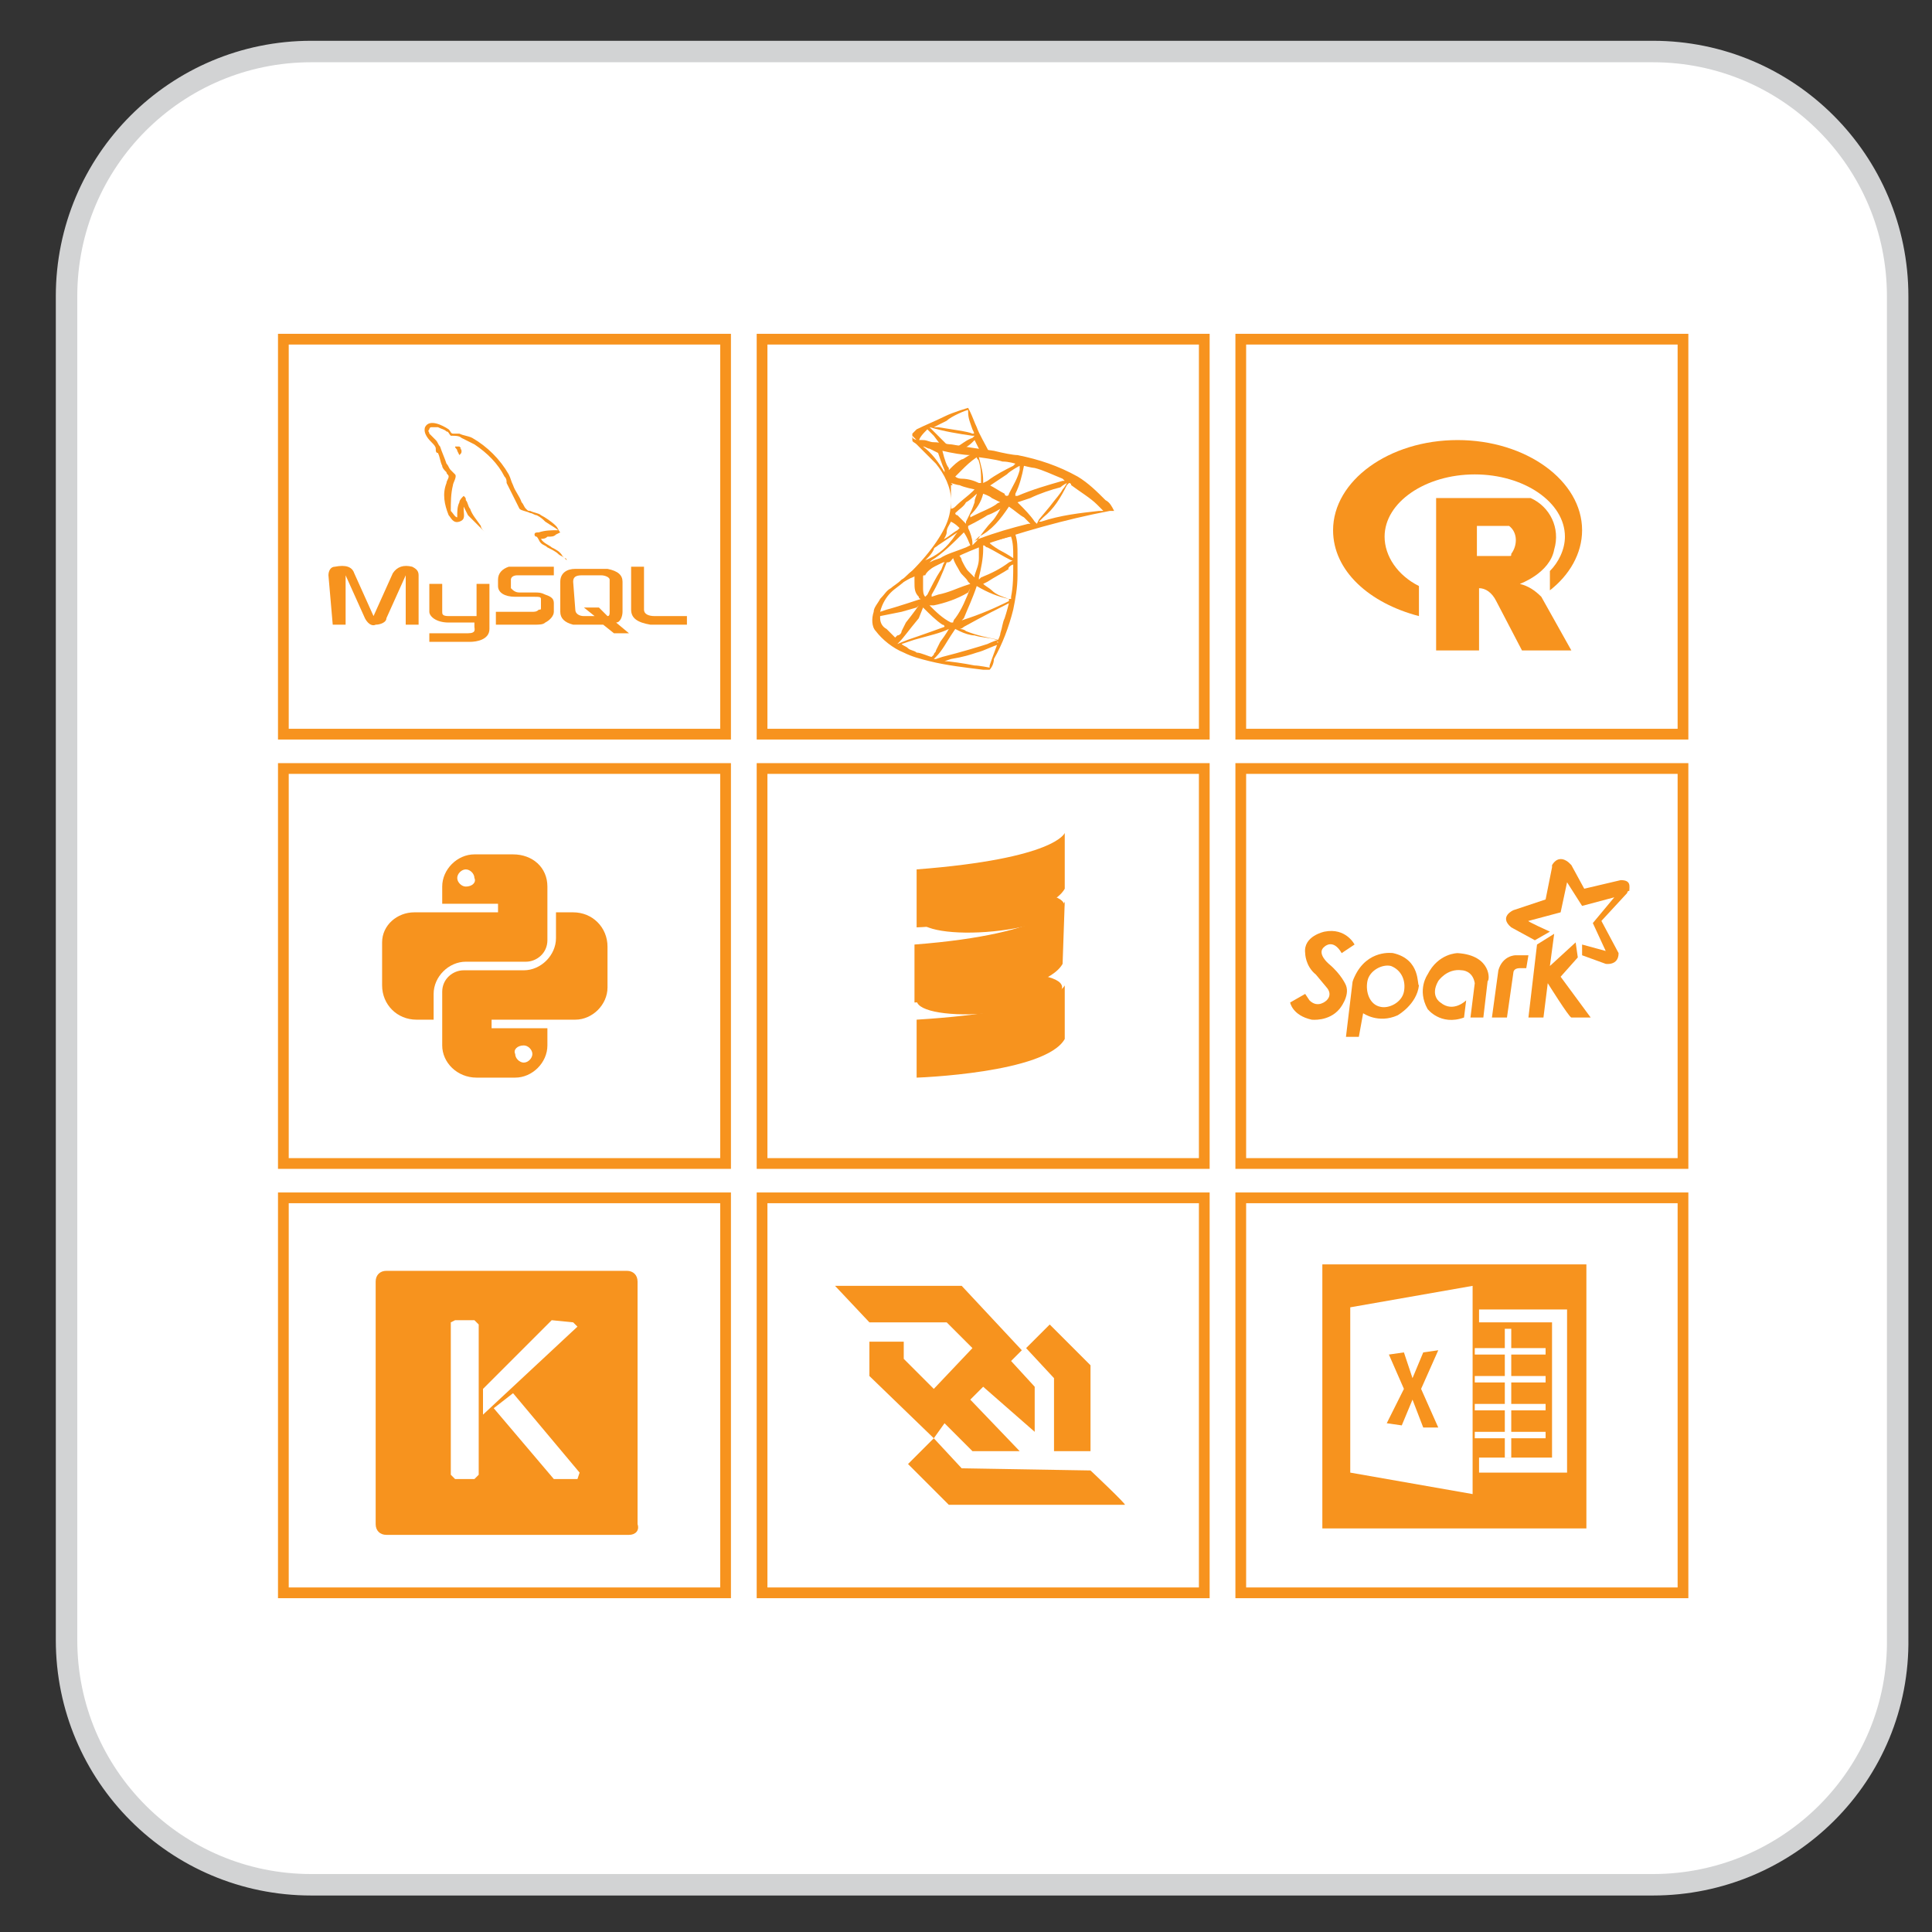 <?xml version="1.0" encoding="utf-8"?>
<!-- Generator: Adobe Illustrator 23.0.3, SVG Export Plug-In . SVG Version: 6.00 Build 0)  -->
<svg version="1.1" xmlns="http://www.w3.org/2000/svg" xmlns:xlink="http://www.w3.org/1999/xlink" x="0px" y="0px"
	 viewBox="0 0 90 90" style="enable-background:new 0 0 90 90;" xml:space="preserve">
<rect x="0" y="0" width="90" height="90" fill="#333333" stroke="none"/>
<style type="text/css">
	.st0{fill:#FFFFFF;stroke:#D2D3D4;stroke-miterlimit:10;}
	.st1{fill:#FFFFFF;stroke:#F7931E;stroke-width:0.5;stroke-miterlimit:10;}
	.st2{fill:#F7931E;}
	.st3{fill:#FFFFFF;}
</style>
<g id="Layer_1">
</g>
<g id="Layer_2">
	<g>
		<g>
			<path class="st0" d="M77,87.8H14.5c-6.3,0-11.4-5.1-11.4-11.4V13.8c0-6.3,5.1-11.4,11.4-11.4H77c6.3,0,11.4,5.1,11.4,11.4v62.5
				C88.5,82.7,83.3,87.8,77,87.8z"/>
		</g>
	</g>
</g>
<g id="Layer_3">
	<rect x="13.2" y="15.8" class="st1" width="20.6" height="18.4"/>
	<rect x="35.5" y="15.8" class="st1" width="20.6" height="18.4"/>
	<rect x="57.8" y="15.8" class="st1" width="20.6" height="18.4"/>
	<rect x="13.2" y="35.8" class="st1" width="20.6" height="18.4"/>
	<rect x="35.5" y="35.8" class="st1" width="20.6" height="18.4"/>
	<rect x="57.8" y="35.8" class="st1" width="20.6" height="18.4"/>
	<rect x="13.2" y="55.8" class="st1" width="20.6" height="18.4"/>
	<rect x="35.5" y="55.8" class="st1" width="20.6" height="18.4"/>
	<rect x="57.8" y="55.8" class="st1" width="20.6" height="18.4"/>
	<g id="Layer_4_2_">
		<rect x="61.6" y="58.9" class="st2" width="12.3" height="12.3"/>
	</g>
	<polygon class="st3" points="62.9,60.9 62.9,68.6 68.6,69.6 68.6,59.9 	"/>
	<polygon class="st2" points="65.4,63 64.7,63.1 65.4,64.7 64.6,66.3 65.3,66.4 65.8,65.2 66.3,66.5 67,66.5 66.2,64.7 67,62.9 
		66.3,63 65.8,64.2 	"/>
	<polygon class="st3" points="68.9,61 73,61 73,68.6 68.9,68.6 68.9,67.9 72.3,67.9 72.3,61.6 68.9,61.6 	"/>
	<rect x="70.1" y="61.9" class="st3" width="0.3" height="6"/>
	<rect x="68.7" y="62.8" class="st3" width="3.3" height="0.3"/>
	<rect x="68.7" y="64.1" class="st3" width="3.3" height="0.3"/>
	<rect x="68.7" y="65.4" class="st3" width="3.3" height="0.3"/>
	<rect x="68.7" y="66.7" class="st3" width="3.3" height="0.3"/>
	<path class="st2" d="M15.5,29.1h0.6v-2.3l0.9,2c0.1,0.2,0.3,0.4,0.5,0.3c0.2,0,0.5-0.1,0.5-0.3l0.9-2v2.3h0.6v-2.3
		c0-0.2-0.1-0.3-0.3-0.4c-0.4-0.1-0.7,0-0.9,0.3l-0.9,2l-0.9-2c-0.1-0.3-0.4-0.4-0.9-0.3c-0.2,0-0.3,0.2-0.3,0.4L15.5,29.1z"/>
	<path class="st2" d="M20,27.2h0.6v1.3c0,0.1,0,0.2,0.3,0.2c0.2,0,1.3,0,1.3,0v-1.5h0.6c0,0,0,2.1,0,2.1c0,0.5-0.6,0.6-0.9,0.6H20
		v-0.4h1.8c0.4,0,0.3-0.2,0.3-0.3v-0.2h-1.2c-0.6,0-0.9-0.3-0.9-0.5C20,28.5,20,27.3,20,27.2z"/>
	<path class="st2" d="M23.2,29.1h1.7c0.2,0,0.4,0,0.5-0.1c0.2-0.1,0.4-0.3,0.4-0.5v-0.4c0-0.2-0.1-0.3-0.4-0.4
		c-0.2-0.1-0.3-0.1-0.5-0.1h-0.7c-0.2,0-0.3-0.1-0.4-0.2c0,0,0,0,0-0.1V27c0,0,0,0,0,0c0-0.1,0.1-0.2,0.3-0.2h1.7v-0.4h-1.6
		c-0.2,0-0.3,0-0.5,0c-0.3,0.1-0.5,0.3-0.5,0.6v0.3c0,0.3,0.3,0.5,0.8,0.5h0.2h0.6c0,0,0,0,0.1,0c0.2,0,0.3,0,0.3,0.1
		c0,0,0,0.1,0,0.1v0.3c0,0.1,0,0.1-0.1,0.1c-0.1,0.1-0.2,0.1-0.3,0.1h-1.7V29.1z"/>
	<path class="st2" d="M29.4,28.4c0,0.4,0.3,0.6,0.9,0.7h0.2H32v-0.4h-1.5c-0.3,0-0.5-0.1-0.5-0.3v-2h-0.6V28.4z"/>
	<path class="st2" d="M26.1,28.5v-1.4c0-0.4,0.3-0.6,0.7-0.6c0.1,0,0.1,0,0.2,0h1.1c0.1,0,0.1,0,0.2,0c0.5,0.1,0.7,0.3,0.7,0.6v1.4
		c0,0.2-0.1,0.5-0.3,0.5l0.6,0.5h-0.7l-0.5-0.4l-0.5,0H27c-0.1,0-0.2,0-0.3,0C26.3,29,26.1,28.8,26.1,28.5z M26.8,28.4
		C26.8,28.4,26.8,28.5,26.8,28.4c0,0.2,0.2,0.3,0.4,0.3h0.5l-0.5-0.4h0.7l0.4,0.4c0.1,0,0.1-0.1,0.1-0.2c0,0,0,0,0-0.1v-1.3
		c0,0,0,0,0-0.1c0-0.1-0.2-0.2-0.4-0.2h-0.9c-0.3,0-0.4,0.1-0.4,0.3L26.8,28.4z"/>
	<path class="st2" d="M26,24.7c-0.3,0-0.6,0-0.9,0.1c-0.1,0-0.2,0-0.2,0.1c0,0,0,0.1,0.1,0.1c0.1,0.1,0.1,0.2,0.2,0.3
		c0.1,0.1,0.2,0.1,0.3,0.2c0.2,0.1,0.4,0.2,0.5,0.3c0.1,0.1,0.2,0.1,0.3,0.2c0,0,0.1,0.1,0.1,0.1l0,0c0,0,0-0.1-0.1-0.1l-0.1-0.1
		c-0.1-0.2-0.3-0.3-0.5-0.4c-0.1-0.1-0.4-0.2-0.5-0.4l0,0c0.1,0,0.2,0,0.3-0.1c0.2,0,0.3,0,0.4-0.1l0.2-0.1v0
		c-0.1-0.1-0.1-0.2-0.2-0.3c-0.2-0.2-0.5-0.4-0.7-0.5c-0.1-0.1-0.3-0.1-0.5-0.2c-0.1,0-0.1,0-0.2-0.1c-0.1-0.1-0.1-0.2-0.2-0.3
		c-0.1-0.3-0.3-0.5-0.4-0.8c-0.1-0.2-0.1-0.3-0.2-0.5c-0.4-0.7-1-1.3-1.7-1.7c-0.2-0.1-0.4-0.1-0.6-0.2l-0.3,0
		c-0.1,0-0.1-0.1-0.2-0.2c-0.3-0.2-0.9-0.5-1.1-0.1c-0.1,0.3,0.2,0.6,0.3,0.7c0.1,0.1,0.2,0.2,0.2,0.3c0,0.1,0,0.2,0.1,0.2
		c0.1,0.2,0.1,0.4,0.2,0.6c0,0.1,0.1,0.2,0.2,0.3c0,0.1,0.1,0.1,0.1,0.2c0,0.1-0.1,0.2-0.1,0.3c-0.2,0.5-0.1,1,0.1,1.5
		c0.1,0.1,0.2,0.4,0.5,0.3s0.2-0.3,0.2-0.6c0-0.1,0-0.1,0-0.1l0,0l0.2,0.4c0.2,0.2,0.4,0.4,0.6,0.6c0.1,0.1,0.2,0.2,0.3,0.3l0,0l0,0
		c0,0-0.1-0.1-0.1-0.1c-0.1-0.1-0.2-0.2-0.2-0.3c-0.2-0.3-0.4-0.5-0.5-0.8c-0.1-0.1-0.1-0.3-0.2-0.4c0-0.1,0-0.1-0.1-0.2
		c-0.1,0.1-0.2,0.2-0.2,0.3c-0.1,0.2-0.1,0.4-0.1,0.7c0,0,0,0,0,0c-0.1,0-0.2-0.2-0.3-0.3C21,23.4,21,23,21.1,22.6
		c0-0.1,0.2-0.4,0.1-0.5c-0.1-0.1-0.1-0.1-0.2-0.2c-0.1-0.1-0.1-0.2-0.2-0.3c-0.1-0.3-0.2-0.5-0.3-0.8c-0.1-0.1-0.1-0.2-0.2-0.3
		c-0.1-0.1-0.2-0.2-0.3-0.3c0-0.1-0.1-0.1,0-0.2c0,0,0-0.1,0.1-0.1c0.1,0,0.2,0,0.3,0c0.2,0.1,0.3,0.1,0.4,0.2
		c0.1,0,0.1,0.1,0.2,0.2h0.1c0.1,0,0.3,0,0.4,0.1c0.2,0.1,0.4,0.2,0.6,0.3c0.6,0.4,1.1,0.9,1.4,1.5c0.1,0.1,0.1,0.2,0.1,0.3
		c0.1,0.2,0.2,0.4,0.3,0.6c0.1,0.2,0.2,0.4,0.3,0.6c0.1,0.1,0.3,0.1,0.5,0.2c0.1,0,0.2,0.1,0.3,0.1c0.2,0.1,0.3,0.2,0.4,0.3
		C25.7,24.5,25.9,24.6,26,24.7z"/>
	<path class="st2" d="M21.4,20.8c-0.1,0-0.1,0-0.2,0l0,0l0,0c0,0.1,0.1,0.1,0.1,0.2l0.1,0.2l0,0c0.1-0.1,0.1-0.1,0.1-0.2
		c0,0,0-0.1-0.1-0.1C21.5,20.9,21.5,20.9,21.4,20.8z"/>
	<g id="layer1-2">
		<path id="path3639" class="st2" d="M47.6,24.7l-2.4,0.8l-2.1,0.9l-0.6,0.2c-0.2,0.1-0.3,0.3-0.5,0.4c-0.2,0.2-0.4,0.3-0.5,0.4
			c-0.2,0.1-0.3,0.3-0.5,0.5c-0.1,0.2-0.3,0.4-0.3,0.6c-0.1,0.3-0.1,0.7,0.1,0.9c0.3,0.4,0.8,0.8,1.3,1c0.4,0.2,0.8,0.3,1.2,0.4
			c0.8,0.2,1.7,0.3,2.5,0.4c0.1,0,0.2,0,0.3,0c0.1-0.1,0.2-0.3,0.2-0.5c0.4-0.7,0.7-1.5,0.9-2.3c0.1-0.5,0.2-1,0.2-1.6
			c0-0.2,0-0.8,0-1c0-0.3,0-0.6-0.1-0.9c0,0,0-0.1,0-0.1c0.1,0,0.2-0.1,0.3-0.1L47.6,24.7L47.6,24.7z M47.1,25
			c0.1,0.3,0.1,0.6,0.1,0.9c0,0,0,0.1,0,0.1c0,0-0.3-0.2-0.5-0.3s-0.5-0.3-0.6-0.4c0,0,0,0,0.1-0.1C46.4,25.2,47,25,47.1,25L47.1,25
			z M45.8,25.4c0.1,0,0.1,0.1,0.2,0.1c0.4,0.2,0.7,0.4,1.1,0.6c0.1,0,0.1,0-0.1,0.1c-0.4,0.3-0.8,0.5-1.3,0.7L45.6,27
			c0,0,0-0.1,0-0.1c0.1-0.4,0.2-0.9,0.2-1.3C45.8,25.4,45.8,25.4,45.8,25.4L45.8,25.4L45.8,25.4z M45.6,25.5c0,0.2,0,0.4,0,0.5
			c0,0.3-0.1,0.5-0.2,0.8c0,0.1,0,0.1,0,0.1c-0.1-0.1-0.2-0.2-0.3-0.3c-0.1-0.1-0.2-0.3-0.3-0.5c0-0.1-0.1-0.2-0.1-0.2
			C44.6,25.9,45.6,25.5,45.6,25.5L45.6,25.5z M44.4,26L44.4,26C44.4,26,44.4,26,44.4,26c0.1,0.3,0.2,0.4,0.3,0.6
			c0.1,0.2,0.3,0.3,0.4,0.5l0.1,0.1c0,0,0,0-0.3,0.1c-0.3,0.1-0.7,0.3-1.2,0.4l-0.3,0.1c0,0,0,0,0-0.1c0.3-0.5,0.5-1,0.7-1.5
			C44.3,26.2,44.3,26.1,44.4,26C44.3,26,44.3,26,44.4,26C44.4,26,44.4,26,44.4,26L44.4,26z M44,26.2c-0.1,0.1-0.1,0.3-0.2,0.4
			c-0.2,0.3-0.4,0.7-0.6,1.1l-0.1,0.1c0,0,0,0,0,0c-0.1-0.1-0.1-0.3-0.1-0.4c0-0.2,0-0.4,0-0.5c0-0.1,0-0.1,0.1-0.1
			C43.2,26.5,44,26.1,44,26.2L44,26.2z M47.2,26.3L47.2,26.3c0,0.5,0,1-0.1,1.5c0,0.1,0,0.1,0,0.1l-0.1,0c-0.3-0.1-0.6-0.2-0.8-0.4
			c-0.1-0.1-0.3-0.2-0.4-0.3l0.2-0.1c0.3-0.2,0.7-0.4,1-0.6C46.9,26.5,47.1,26.3,47.2,26.3L47.2,26.3z M42.6,26.8
			C42.6,26.8,42.6,26.8,42.6,26.8c0,0.1,0,0.2,0,0.3c0,0.3,0,0.5,0.2,0.7c0,0.1,0.1,0.1,0.1,0.1c0,0-1.2,0.4-1.6,0.5L41,28.5
			c0,0,0,0,0,0c0.1-0.4,0.3-0.7,0.5-0.9c0.2-0.2,0.4-0.3,0.6-0.5C42.3,27,42.6,26.8,42.6,26.8L42.6,26.8L42.6,26.8z M45.5,27.3
			L45.5,27.3c0.5,0.3,1,0.5,1.5,0.6h0L47,28c-0.2,0.1-1,0.5-1.9,0.8l-0.3,0.1l0,0l0.1-0.1C45.1,28.3,45.3,27.9,45.5,27.3L45.5,27.3
			L45.5,27.3z M45.2,27.4C45.2,27.5,45.2,27.5,45.2,27.4c-0.2,0.5-0.4,1-0.7,1.4c-0.1,0.1-0.1,0.2-0.1,0.2L44.3,29
			c-0.4-0.2-0.7-0.5-1-0.8l0,0l0.2,0c0.5-0.1,1.1-0.3,1.6-0.6L45.2,27.4L45.2,27.4z M47,28.1L47,28.1c0,0-0.1,0.4-0.2,0.7
			c-0.1,0.2-0.1,0.4-0.2,0.7c0,0.1-0.1,0.3-0.1,0.3h0c-0.5-0.1-1-0.2-1.5-0.4c-0.1-0.1-0.3-0.1-0.3-0.1c0.1,0,0.2-0.1,0.2-0.1
			C45.8,28.7,46.6,28.3,47,28.1C46.9,28.1,47,28.1,47,28.1L47,28.1z M42.8,28.2c0,0-0.2,0.3-0.6,0.8L42,29.4c0,0.1-0.1,0.2-0.2,0.2
			l-0.1,0.1l-0.1-0.1c-0.1-0.1-0.2-0.2-0.3-0.3C41.1,29.2,41,29,41,28.8c0-0.1,0-0.1,0-0.1l1-0.2l0.7-0.2L42.8,28.2L42.8,28.2z
			 M43,28.3L43,28.3c0.3,0.3,0.6,0.6,0.9,0.8c0,0,0.1,0,0.1,0.1c0,0-1.1,0.4-1.7,0.6l-0.5,0.2l0,0l0,0l0.1-0.1
			c0.2-0.2,0.4-0.5,0.9-1.1L43,28.3L43,28.3z M44.5,29.3l0.2,0.1c0.2,0.1,0.5,0.2,0.7,0.2c0.3,0.1,0.7,0.1,1,0.2c0,0,0.1,0,0.1,0
			c0,0-0.3,0.1-0.5,0.2c-0.3,0.1-1.3,0.4-2.1,0.6l-0.3,0.1c0,0-0.1,0-0.1,0c0,0,0.1-0.1,0.1-0.1c0.3-0.3,0.5-0.7,0.7-1L44.5,29.3
			L44.5,29.3z M44.2,29.3c0,0-0.1,0.2-0.4,0.6l-0.2,0.4c0,0.1-0.1,0.1-0.1,0.2l-0.1,0.1h0c-0.1,0-0.5-0.2-0.7-0.2
			c-0.1-0.1-0.3-0.1-0.4-0.2c-0.1-0.1-0.2-0.1-0.3-0.2l0.6-0.2C43.3,29.6,43.8,29.5,44.2,29.3L44.2,29.3L44.2,29.3z M46.5,29.9
			L46.5,29.9c0,0-0.3,0.8-0.4,1.1c0,0.1,0,0.1,0,0.1c0,0-0.5-0.1-0.7-0.1c-0.5-0.1-1.2-0.2-1.4-0.2h0l0.3-0.1
			c0.6-0.1,0.9-0.2,1.2-0.3c0.4-0.1,0.7-0.3,1.1-0.4C46.4,29.9,46.4,29.9,46.5,29.9L46.5,29.9z"/>
		<path id="path3667" class="st2" d="M45.1,19c0,0-0.7,0.2-1.1,0.4c-0.4,0.2-0.9,0.4-1.3,0.6c-0.1,0.1-0.2,0.2-0.2,0.2
			c0,0,0,0,0,0.1l0.2,0.2l0.6,0.2l1.4,0.3l1.6,0.3l0-0.1h0l-0.2,0l0-0.1c-0.2-0.4-0.5-0.9-0.6-1.2c-0.1-0.2-0.2-0.5-0.3-0.7
			C45.1,19,45.1,19,45.1,19L45.1,19z M45.1,19.1L45.1,19.1c0,0,0,0.1,0,0.1c0,0.3,0.1,0.5,0.2,0.8c0.1,0.2,0.1,0.2,0,0.2
			c-0.2-0.1-1-0.2-1.6-0.3l-0.2,0c0,0,0.4-0.2,0.6-0.3C44.3,19.4,45,19.1,45.1,19.1L45.1,19.1z M43.3,19.9L43.3,19.9
			c0.7,0.2,1.3,0.3,2,0.4l0.1,0l-0.1,0.1c-0.3,0.1-0.5,0.3-0.7,0.4c0,0-0.1,0-0.1,0.1l-0.1,0l-0.1,0l-0.2-0.2
			C43.8,20.4,43.5,20.1,43.3,19.9L43.3,19.9z M43.2,20l0.3,0.3l0.3,0.4c0,0,0,0,0.1,0.1c0,0-0.4-0.1-0.6-0.1c-0.2,0-0.3-0.1-0.4-0.1
			l-0.1,0v0C42.8,20.4,43,20.2,43.2,20L43.2,20L43.2,20z M45.4,20.5C45.4,20.5,45.5,20.5,45.4,20.5c0.1,0.2,0.3,0.6,0.3,0.6
			c0,0,0,0-0.2,0c-0.6-0.1-0.8-0.1-0.8-0.1c0,0,0,0,0,0c0.2-0.1,0.4-0.2,0.6-0.4L45.4,20.5L45.4,20.5L45.4,20.5z"/>
		<path id="path2851" class="st2" d="M42.5,20.3c0,0.1,0,0.1,0,0.2c0,0.1,0.1,0.1,0.2,0.2c0,0,0.8,0.8,0.9,0.9
			c0.4,0.5,0.7,1.1,0.7,1.7c0,0.5-0.1,0.9-0.3,1.3c-0.4,0.8-1.2,1.8-2.4,2.8l0.2-0.1c0.2-0.1,0.4-0.3,0.7-0.4c1-0.5,2-1,3-1.4
			c2-0.7,4.1-1.3,6.2-1.7l0.2,0l0,0c-0.1-0.2-0.2-0.4-0.4-0.5c-0.4-0.4-0.8-0.8-1.3-1.1c-0.9-0.5-1.8-0.8-2.8-1
			c-0.2,0-0.7-0.1-1.1-0.2c-0.8-0.1-1.4-0.2-2-0.3c-0.2,0-0.5-0.1-0.8-0.1c-0.2,0-0.3-0.1-0.5-0.1C42.7,20.5,42.5,20.5,42.5,20.3
			L42.5,20.3z M43,20.8L43,20.8c0.1,0,0.2,0.1,0.3,0.1l0.2,0.1l0.2,0.1c0,0,0.2,0.6,0.3,0.8c0,0.1,0,0.2,0,0.2c0,0,0,0,0-0.1
			C43.7,21.5,43.4,21.1,43,20.8L43,20.8z M43.9,21C43.9,21,43.9,21,43.9,21c0.4,0.1,1,0.2,1.3,0.2c0,0,0.1,0,0.1,0c0,0,0,0-0.1,0
			c-0.1,0-0.3,0.2-0.4,0.2c-0.2,0.1-0.4,0.3-0.5,0.4l-0.1,0.1c0,0,0,0,0-0.1C44.1,21.7,44,21.4,43.9,21C43.9,21.1,43.9,21,43.9,21
			L43.9,21L43.9,21z M45.5,21.3c0,0.1,0.1,0.1,0.1,0.2c0.1,0.3,0.1,0.6,0.1,0.8c0,0.1,0,0.1,0,0.2v0l-0.1,0
			c-0.2-0.1-0.5-0.2-0.8-0.2c-0.2,0-0.3-0.1-0.3-0.1c0.1-0.1,0.2-0.2,0.3-0.3C45,21.7,45.2,21.5,45.5,21.3L45.5,21.3z M45.6,21.3
			c0,0,0.8,0.1,1.1,0.2c0.3,0,0.6,0.1,0.6,0.1c0,0,0,0-0.1,0.1c-0.4,0.2-0.8,0.4-1.2,0.7l-0.2,0.1c0,0,0-0.1,0-0.1
			C45.8,22,45.7,21.7,45.6,21.3C45.6,21.4,45.6,21.4,45.6,21.3L45.6,21.3z M47.5,21.7c0,0.1,0,0.2,0,0.2c-0.1,0.4-0.3,0.7-0.5,1.1
			c0,0,0,0.1-0.1,0.1c0,0-0.1,0-0.1-0.1c-0.2-0.1-0.5-0.3-0.7-0.4L46,22.7c0,0,0.6-0.4,0.9-0.6C47.1,21.9,47.5,21.7,47.5,21.7
			L47.5,21.7z M47.7,21.7c0,0,0.4,0.1,0.5,0.1c0.4,0.1,0.8,0.3,1.3,0.5l0.1,0.1l-0.1,0c-0.7,0.2-1.4,0.4-2.1,0.7l-0.1,0
			c0,0,0-0.1,0-0.1C47.5,22.6,47.6,22.2,47.7,21.7C47.7,21.8,47.7,21.8,47.7,21.7L47.7,21.7z M44.3,22.5c0,0,0.3,0.1,0.4,0.1
			c0.2,0.1,0.7,0.2,0.7,0.2l-0.1,0.1c-0.2,0.2-0.5,0.4-0.8,0.7c-0.1,0.1-0.2,0.1-0.2,0.1c0,0,0,0,0,0c0-0.4,0-0.7,0-1.1
			C44.4,22.6,44.4,22.6,44.3,22.5L44.3,22.5z M49.7,22.5c0,0-0.1,0.2-0.2,0.3c-0.1,0.2-0.3,0.4-0.6,0.8l-0.5,0.6l-0.1,0.2
			c0,0,0,0-0.1-0.1c-0.2-0.3-0.5-0.6-0.7-0.8l-0.1-0.1l0,0c0,0,0.3-0.1,0.6-0.2c0.4-0.2,1-0.4,1.4-0.5
			C49.5,22.6,49.7,22.5,49.7,22.5L49.7,22.5z M49.8,22.5c0,0,0.1,0,0.1,0.1c0.4,0.3,0.9,0.6,1.2,0.9c0.1,0.1,0.3,0.3,0.3,0.3l-0.2,0
			c-0.9,0.1-1.8,0.2-2.7,0.5l-0.1,0c0,0,0.1-0.1,0.2-0.2c0.5-0.4,0.8-0.9,1.1-1.5L49.8,22.5L49.8,22.5L49.8,22.5z M45.8,23
			c0,0,0.3,0.1,0.4,0.2c0.2,0.1,0.4,0.2,0.4,0.2s-0.1,0-0.2,0.1c-0.3,0.2-0.6,0.3-1,0.5l-0.2,0.1c0,0,0,0,0-0.1
			C45.5,23.7,45.7,23.4,45.8,23C45.7,23,45.8,23,45.8,23L45.8,23z M45.5,23c0,0.1-0.1,0.2-0.1,0.4c-0.1,0.3-0.2,0.5-0.3,0.7L45,24.3
			l0,0.1l-0.1-0.1c-0.1-0.1-0.2-0.2-0.3-0.3c0,0-0.1,0-0.1-0.1c0.2-0.2,0.4-0.3,0.5-0.5C45.2,23.3,45.5,23,45.5,23L45.5,23z
			 M47,23.6L47,23.6c0.3,0.2,0.5,0.4,0.7,0.5c0.1,0.1,0.3,0.3,0.3,0.3l0,0l-0.1,0c-0.8,0.2-1.5,0.4-2.3,0.7l-0.2,0.1
			c0,0,0,0,0.2-0.2C46.2,24.7,46.6,24.2,47,23.6L47,23.6z M46.6,23.7c0,0-0.2,0.4-0.4,0.6c-0.2,0.2-0.5,0.6-0.7,0.9
			c-0.1,0.1-0.2,0.2-0.2,0.2c0,0,0,0,0-0.1c0-0.2-0.1-0.5-0.2-0.7c0-0.1,0-0.1,0-0.1c0,0,0.6-0.3,0.9-0.5
			C46.3,23.9,46.6,23.7,46.6,23.7L46.6,23.7z M44.3,24.3C44.3,24.3,44.3,24.3,44.3,24.3c0.2,0.1,0.3,0.2,0.4,0.3
			c0,0-0.1,0.1-0.1,0.1c-0.2,0.1-0.4,0.3-0.6,0.4c-0.2,0.1-0.2,0.1-0.1,0.1c0.1-0.1,0.2-0.3,0.2-0.4C44.1,24.6,44.2,24.5,44.3,24.3
			C44.2,24.3,44.3,24.3,44.3,24.3L44.3,24.3z M44.9,24.8C44.9,24.8,44.9,24.8,44.9,24.8c0.2,0.3,0.2,0.4,0.3,0.6v0l-0.2,0.1
			c-0.5,0.2-0.9,0.3-1.2,0.5l-0.3,0.1l-0.2,0.1l0.1-0.1C43.9,25.8,44.4,25.3,44.9,24.8C44.9,24.8,44.9,24.8,44.9,24.8L44.9,24.8
			L44.9,24.8z M44.6,24.8c-0.1,0.1-0.2,0.3-0.3,0.4c-0.3,0.4-0.7,0.7-1.2,0.9L43,26.2c0,0,0,0,0.2-0.2c0.1-0.1,0.2-0.2,0.3-0.4
			c0-0.1,0.1-0.1,0.2-0.2C44,25.2,44.6,24.8,44.6,24.8z"/>
	</g>
	<g id="Layer_4_1_">
		<path class="st2" d="M67.9,20.5c-3.2,0-5.8,1.9-5.8,4.2c0,1.9,1.7,3.4,4,4v-1.4c-1-0.5-1.6-1.4-1.6-2.3c0-1.6,1.9-2.9,4.2-2.9
			s4.2,1.3,4.2,2.9c0,0.6-0.3,1.2-0.7,1.6v0.9c0.9-0.7,1.5-1.7,1.5-2.8C73.7,22.4,71.1,20.5,67.9,20.5z"/>
		<path class="st2" d="M71.8,27.8c-0.3-0.3-0.6-0.5-1-0.6c0,0,1.4-0.5,1.6-1.6c0.3-1-0.2-2-1.1-2.4c-0.1,0-0.1,0-0.2,0h-4.2v7.1h2
			v-2.9c0.3,0,0.6,0.2,0.8,0.6l1.2,2.3h2.3L71.8,27.8z M70.3,25.9h-1.5v-1.4h1.5c0.4,0.3,0.4,0.9,0.1,1.3
			C70.4,25.9,70.4,25.9,70.3,25.9L70.3,25.9z"/>
	</g>
	<path class="st2" d="M23.9,39.8h-1.8c-0.8,0-1.5,0.7-1.5,1.5l0,0l0,0v0.8h2.6v0.4h-3.9c-0.8,0-1.5,0.6-1.5,1.4v2
		c0,0.9,0.7,1.6,1.6,1.6l0,0h0.8v-1.2c0-0.8,0.7-1.5,1.5-1.5h0h2.8c0.5,0,1-0.4,1-1c0,0,0,0,0,0l0,0v-2.5
		C25.5,40.4,24.8,39.8,23.9,39.8C23.9,39.8,23.9,39.8,23.9,39.8z M21.7,41.3c-0.2,0-0.4-0.2-0.4-0.4c0-0.2,0.2-0.4,0.4-0.4
		s0.4,0.2,0.4,0.4C22.2,41.1,22,41.3,21.7,41.3L21.7,41.3z"/>
	<path class="st2" d="M22.2,50.2H24c0.8,0,1.5-0.7,1.5-1.5l0,0v-0.8h-2.6v-0.4h3.9c0.8,0,1.5-0.7,1.5-1.5v-1.9
		c0-0.9-0.7-1.6-1.6-1.6l0,0h-0.8v1.2c0,0.8-0.7,1.5-1.5,1.5c0,0,0,0,0,0h-2.8c-0.5,0-1,0.4-1,1c0,0,0,0,0,0l0,0v2.5
		C20.6,49.5,21.3,50.2,22.2,50.2L22.2,50.2L22.2,50.2z M24.4,48.7c0.2,0,0.4,0.2,0.4,0.4c0,0.2-0.2,0.4-0.4,0.4s-0.4-0.2-0.4-0.4
		C23.9,48.9,24.1,48.7,24.4,48.7L24.4,48.7z"/>
	
		<ellipse transform="matrix(0.995 -9.827768e-02 9.827768e-02 0.995 -3.953 4.742)" class="st2" cx="46.2" cy="42.5" rx="3.4" ry="0.9"/>
	
		<ellipse transform="matrix(0.995 -9.827768e-02 9.827768e-02 0.995 -4.329 4.758)" class="st2" cx="46.1" cy="46.3" rx="3.4" ry="0.9"/>
	<path class="st2" d="M49.6,38.8c0,0-0.4,1.2-6.9,1.7v2.7c0,0,6-0.2,6.9-1.8L49.6,38.8z"/>
	<path class="st2" d="M49.6,42c0,0-0.5,1.5-7,2v2.7c0,0,6-0.2,6.9-1.8L49.6,42z"/>
	<path class="st2" d="M49.6,45.9c0,0-0.4,1.2-6.9,1.6v2.7c0,0,6-0.2,6.9-1.8L49.6,45.9z"/>
	<g id="Layer_3_1_">
		<path class="st2" d="M29.3,71.5H18c-0.3,0-0.5-0.2-0.5-0.5V59.7c0-0.3,0.2-0.5,0.5-0.5h11.2c0.3,0,0.5,0.2,0.5,0.5V71
			C29.8,71.3,29.6,71.5,29.3,71.5z"/>
	</g>
	<g id="Layer_2_1_">
		<polygon class="st3" points="22.1,61.5 21.2,61.5 21,61.6 21,68.7 21.2,68.9 22.1,68.9 22.3,68.7 22.3,61.7 		"/>
		<polygon class="st3" points="25.7,61.5 22.5,64.7 22.5,65.9 26.9,61.8 26.7,61.6 		"/>
		<polygon class="st3" points="23.9,64.9 27,68.6 26.9,68.9 25.8,68.9 23,65.6 		"/>
	</g>
	<path class="st2" d="M73.7,44.5l1.1,0.4c0,0,0.6,0.1,0.6-0.5l-0.8-1.5l1.2-1.3c0,0,0-0.1,0.1-0.1c0-0.2,0.1-0.5-0.4-0.5
		c0,0,0,0,0,0l-1.7,0.4l-0.6-1.1c0,0,0,0-0.1-0.1c-0.1-0.1-0.5-0.4-0.8,0.1c0,0,0,0.1,0,0.1L72,41.9l-1.5,0.5c0,0-0.7,0.3-0.1,0.8
		l1.1,0.6l0.7-0.4c0,0-1.1-0.5-1-0.5c0,0,1.5-0.4,1.5-0.4s0.3-1.4,0.3-1.4l0.7,1.1l1.5-0.4l-1,1.2l0.6,1.3l-1.1-0.3L73.7,44.5z"/>
	<path class="st2" d="M63.1,44c0,0-0.4-0.8-1.4-0.6c0,0-1,0.2-0.9,1c0,0,0,0.6,0.5,1l0.5,0.6c0,0,0.3,0.3,0,0.6c0,0-0.4,0.4-0.8,0
		l-0.2-0.3l-0.7,0.4c0,0,0.1,0.6,1,0.8c0,0,0.8,0.1,1.3-0.5c0,0,0.5-0.6,0.3-1.1c0,0-0.2-0.5-0.8-1c0,0-0.6-0.5-0.2-0.8
		c0,0,0.4-0.4,0.8,0.3L63.1,44z"/>
	<path class="st2" d="M67.9,44.4c0,0-0.9,0-1.4,1c0,0-0.5,0.7,0,1.6c0,0,0.6,0.8,1.7,0.4l0.1-0.8c0,0-0.6,0.6-1.2,0.1
		c0,0-0.5-0.3-0.1-1c0,0,0.4-0.6,1.1-0.5c0,0,0.5,0,0.6,0.6l-0.2,1.6l0.6,0l0.2-1.7C69.4,45.7,69.5,44.5,67.9,44.4z"/>
	<path class="st2" d="M71.2,44.5l-0.6,0c0,0-0.6,0-0.8,0.7c0,0-0.3,2.2-0.3,2.2c0,0,0.7,0,0.7,0l0.3-2.1c0,0,0-0.2,0.3-0.2l0.3,0
		L71.2,44.5z"/>
	<path class="st2" d="M72.4,43.5L71.6,44l-0.4,3.4l0.7,0l0.2-1.6c0,0,1,1.6,1.1,1.6s0.9,0,0.9,0l-1.4-1.9l0.8-0.9l-0.1-0.7l-1.2,1.1
		L72.4,43.5z"/>
	<path class="st2" d="M64.9,44.4c0,0-1.2-0.2-1.8,1.1c0,0-0.1,0.2-0.1,0.3l-0.3,2.5l0.6,0l0.2-1.1c0,0,0.7,0.5,1.6,0.1
		c0,0,0.9-0.5,1-1.4C66,45.9,66.2,44.7,64.9,44.4z M65.4,46.2c-0.1,0.5-0.7,0.8-1.1,0.7c-0.5-0.1-0.7-0.7-0.6-1.2
		c0.1-0.5,0.7-0.8,1.1-0.7C65.3,45.2,65.5,45.7,65.4,46.2z"/>
	<polygon class="st2" points="38.9,59.9 44.8,59.9 47.6,62.9 47.1,63.4 48.2,64.6 48.2,66.7 45.8,64.6 45.2,65.2 47.5,67.6 
		45.3,67.6 44,66.3 43.5,67 40.5,64.1 40.5,62.5 42.1,62.5 42.1,63.3 43.5,64.7 45.3,62.8 44.1,61.6 40.5,61.6 	"/>
	<polygon class="st2" points="48.9,61.7 47.8,62.8 49.1,64.2 49.1,67.6 50.8,67.6 50.8,63.6 	"/>
	<path class="st2" d="M50.8,68.5c0,0,1.7,1.6,1.6,1.6c-0.1,0-8.2,0-8.2,0l-1.9-1.9l1.2-1.2l1.3,1.4L50.8,68.5z"/>
</g>
</svg>
